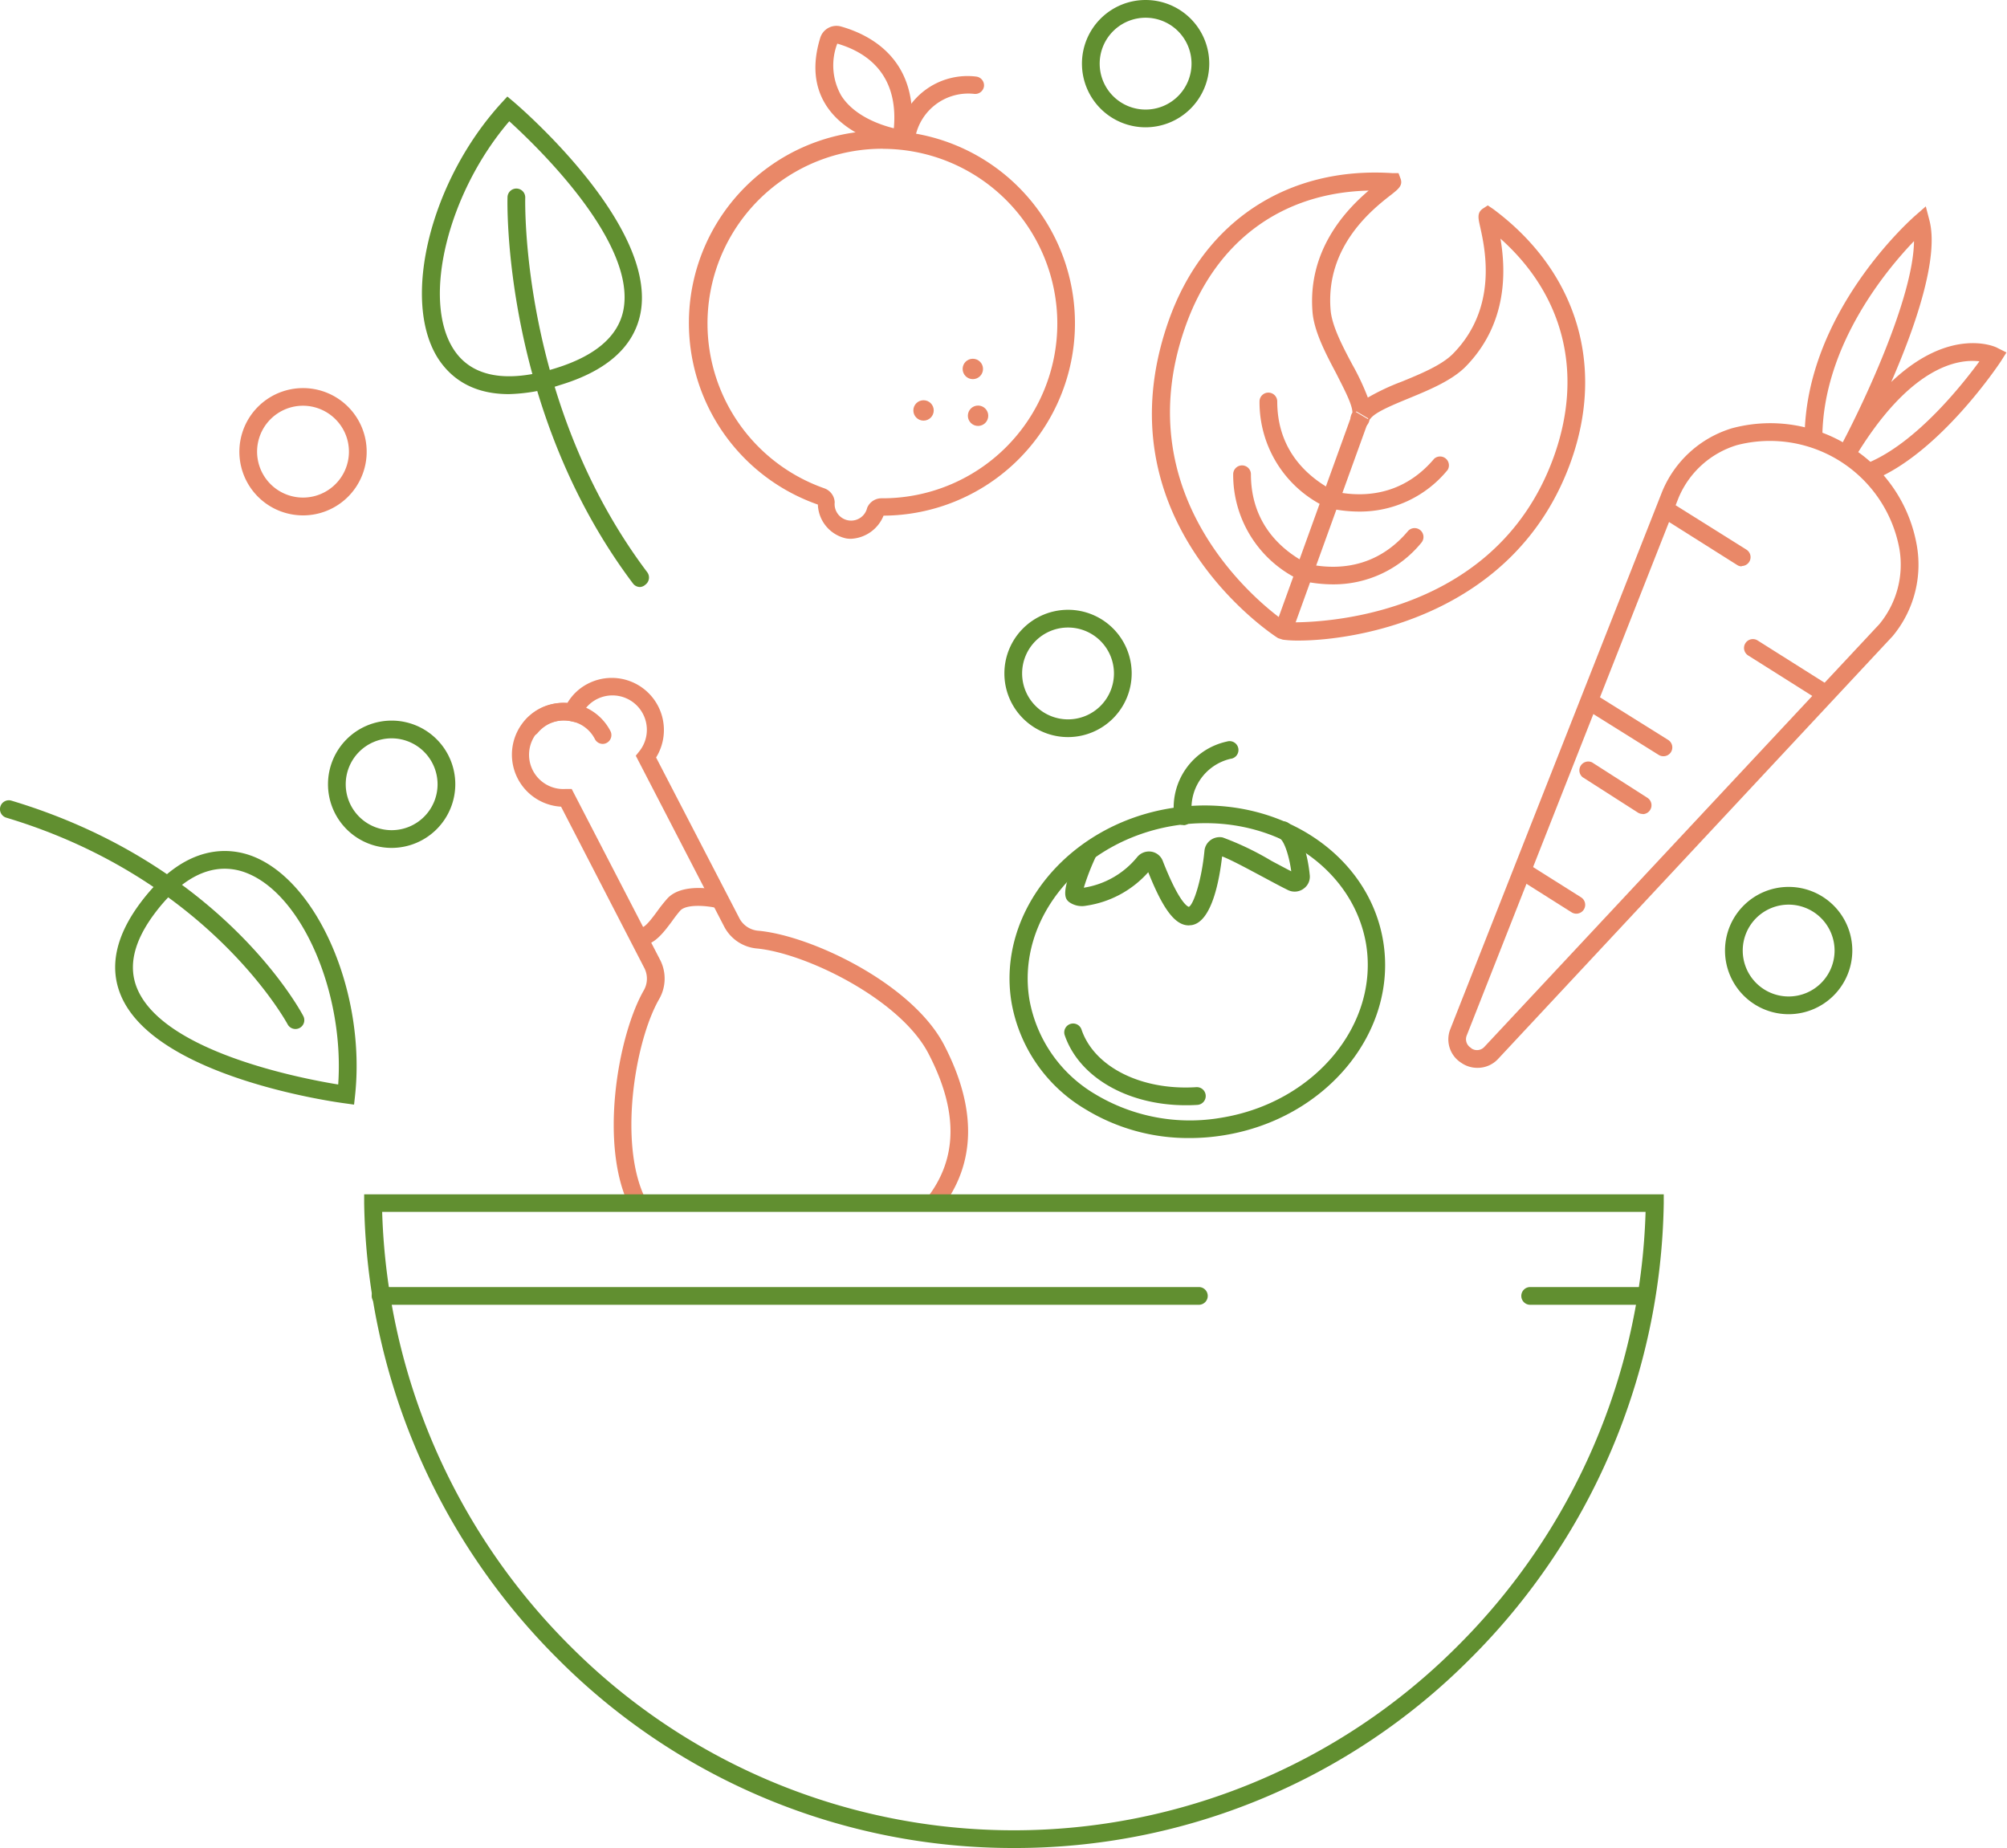 <svg
    xmlns="http://www.w3.org/2000/svg" viewBox="0 0 226.4 208.47">
    <g id="Ebene_2" data-name="Ebene 2">
        <g id="Layer_1" data-name="Layer 1">
            <path style="fill:#e98868" d="M106.18,136.33l-1.58-1.22c3.45-4.47,3.49-9.79.14-16.25C101.59,112.77,91,107.56,85.42,107a4.62,4.62,0,0,1-3.7-2.42l-10-19.33.4-.5a3.88,3.88,0,0,0-4.83-5.86,3.86,3.86,0,0,0-1.75,1.9l-.33.74-.79-.16A3.87,3.87,0,1,0,63.84,89l.65,0,10,19.33a4.63,4.63,0,0,1-.16,4.42c-2.77,4.88-4.6,16.54-1.45,22.62l-1.77.92c-3.57-6.88-1.47-19.32,1.49-24.53a2.64,2.64,0,0,0,.11-2.51L63.29,91a5.88,5.88,0,0,1-2.37-11.09A5.72,5.72,0,0,1,64,79.31a5.7,5.7,0,0,1,2.31-2.18,5.88,5.88,0,0,1,7.7,8.32l9.44,18.22A2.66,2.66,0,0,0,85.61,105c6,.58,17.34,6,20.91,12.92C110.21,125.06,110.1,131.25,106.18,136.33Z"/>
            <path style="fill:#618f30" d="M201.77,114.41a7.18,7.18,0,1,1,7.18-7.18A7.19,7.19,0,0,1,201.77,114.41Zm0-12.36a5.18,5.18,0,1,0,5.18,5.18A5.19,5.19,0,0,0,201.77,102.05Z"/>
            <path style="fill:#618f30" d="M114.37,208.47A72.43,72.43,0,0,1,63,187.21a74.17,74.17,0,0,1-21.92-51.48l0-1h146.6l0,1a74.17,74.17,0,0,1-21.92,51.48A72.39,72.39,0,0,1,114.37,208.47ZM43.11,136.71a72.18,72.18,0,0,0,21.31,49.08,70.66,70.66,0,0,0,99.9,0,72.18,72.18,0,0,0,21.31-49.08Z"/>
            <path style="fill:#618f30" d="M135.24,147.19H42.93a1,1,0,0,1,0-2h92.31a1,1,0,0,1,0,2Z"/>
            <path style="fill:#618f30" d="M184.89,147.19H172.61a1,1,0,0,1,0-2h12.28a1,1,0,0,1,0,2Z"/>
            <path style="fill:#e98868" d="M166.62,120.46A3.14,3.14,0,0,1,165,120l-.17-.11a3.13,3.13,0,0,1-1.23-3.79l23.92-60.69a12.4,12.4,0,0,1,7.86-7.1,16.64,16.64,0,0,1,13.42,2.14,16.42,16.42,0,0,1,7.43,11.1,12.59,12.59,0,0,1-2.72,10.2l-44.55,47.74A3.14,3.14,0,0,1,166.62,120.46Zm-.6-2.17a1.12,1.12,0,0,0,1.42-.19L212,70.41a10.53,10.53,0,0,0,2.25-8.56,14.85,14.85,0,0,0-18.3-11.64,10.4,10.4,0,0,0-6.6,5.95l-23.9,60.66a1.13,1.13,0,0,0,.44,1.36Z"/>
            <path style="fill:#e98868" d="M211.13,54.12a1,1,0,0,1-.38-1.92c5.44-2.28,10.6-8.79,12.54-11.44-2.36-.29-7.85.47-14.17,11.06l-1.74-1c2.54-4.67,8.46-17.09,8.53-23.62-3.12,3.25-10.28,11.82-10.34,22.15a1,1,0,0,1-1,1h0a1,1,0,0,1-1-1c.08-14.06,12-24.6,12.45-25l1.22-1.07.41,1.58C218.76,29.1,216,37,213.34,43.09c6.64-6.31,11.76-4,12-3.83l1,.5-.63,1c-.27.41-6.82,10.22-14.25,13.33A.91.91,0,0,1,211.13,54.12Z"/>
            <path style="fill:#e98868" d="M196.48,63.89a.94.94,0,0,1-.53-.16l-8.43-5.32a1,1,0,1,1,1.06-1.69L197,62a1,1,0,0,1-.53,1.85Z"/>
            <path style="fill:#e98868" d="M205.89,79.24a1,1,0,0,1-.53-.15l-8.16-5.15a1,1,0,0,1-.31-1.38,1,1,0,0,1,1.38-.31l8.16,5.15a1,1,0,0,1-.54,1.84Z"/>
            <path style="fill:#e98868" d="M187.64,85.31a1,1,0,0,1-.53-.15l-8-5a1,1,0,1,1,1.07-1.69l8,5a1,1,0,0,1,.31,1.38A1,1,0,0,1,187.64,85.31Z"/>
            <path style="fill:#e98868" d="M185.31,91.82a1,1,0,0,1-.54-.15l-6.25-4A1,1,0,0,1,179.59,86l6.25,4a1,1,0,0,1-.53,1.84Z"/>
            <path style="fill:#e98868" d="M177.82,103.07a1,1,0,0,1-.53-.15l-5.62-3.55a1,1,0,1,1,1.06-1.69l5.63,3.55a1,1,0,0,1-.54,1.84Z"/>
            <path style="fill:#618f30" d="M57.4,44.46c-4.32,0-6.68-2-8-4.05-4.18-6.61-.82-20.07,7.18-28.81l.65-.71.74.62c.67.57,16.3,14,14.26,23.93-.77,3.71-3.82,6.42-9.07,8A19.82,19.82,0,0,1,57.4,44.46Zm.05-30.78c-6.87,8-9.89,20-6.32,25.66,2.53,4,7.64,3.41,11.48,2.22,4.5-1.38,7.09-3.58,7.7-6.52C71.88,27.36,60.49,16.44,57.45,13.68Z"/>
            <path style="fill:#618f30" d="M72.21,66.22a1,1,0,0,1-.8-.39C56.59,46.16,57.24,22.51,57.25,22.27a1,1,0,0,1,1-1,1,1,0,0,1,1,1c0,.23-.62,23.19,13.76,42.28a1,1,0,0,1-.2,1.4A1,1,0,0,1,72.21,66.22Z"/>
            <path style="fill:#618f30" d="M39.94,124.61l-1-.14c-.88-.11-21.4-2.89-25.3-12.17-1.35-3.21-.59-6.75,2.25-10.52C21,95,26,95.61,28.55,96.61c7.37,2.91,12.74,15.52,11.5,27ZM25.33,98c-2.68,0-5.36,1.69-7.85,5-2.38,3.16-3.06,6-2,8.53,3,7.15,18.5,10.13,22.67,10.81.72-10.2-4-21.38-10.33-23.86A6.69,6.69,0,0,0,25.33,98Z"/>
            <path style="fill:#618f30" d="M33.32,116.08a1,1,0,0,1-.88-.54c-.09-.16-8.92-16.46-31.73-23.3a1,1,0,1,1,.58-1.92c23.65,7.1,32.55,23.59,32.92,24.29a1,1,0,0,1-.89,1.47Z"/>
            <path style="fill:#e98868" d="M96,60.78a2.84,2.84,0,0,1-.58-.05,4.05,4.05,0,0,1-3.16-3.81,21.7,21.7,0,0,1,10-42,21.71,21.71,0,0,1-2.59,43.25A4.18,4.18,0,0,1,96,60.78Zm3.61-44A19.71,19.71,0,0,0,93,55.09a1.76,1.76,0,0,1,1.16,1.57,1.86,1.86,0,0,0,3.66.63,1.75,1.75,0,0,1,1.61-1.08h.13a19.71,19.71,0,0,0,0-39.42ZM120,40.05h0Z"/>
            <path style="fill:#e98868" d="M102.53,16.79l-1-.13c-.24,0-5.81-.82-8.34-4.78-1.35-2.12-1.57-4.69-.65-7.65A1.91,1.91,0,0,1,94.91,3h0c3.5,1,9.15,4,7.77,12.84ZM94.45,4.92a6.88,6.88,0,0,0,.45,5.87c1.46,2.3,4.39,3.3,5.93,3.68C101.38,8.33,97.74,5.88,94.45,4.92Zm-.08,0Z"/>
            <path style="fill:#e98868" d="M102.26,16.27a1,1,0,0,1-.24,0,1,1,0,0,1-.73-1.22,8,8,0,0,1,8.84-6.41A1,1,0,0,1,111,9.73a1,1,0,0,1-1.12.86,6.09,6.09,0,0,0-6.64,4.92A1,1,0,0,1,102.26,16.27Z"/>
            <circle style="fill:#e98868" cx="110.33" cy="46.9" r="1.15"/>
            <circle style="fill:#e98868" cx="104.18" cy="46.3" r="1.15"/>
            <circle style="fill:#e98868" cx="109.74" cy="41.62" r="1.15"/>
            <path style="fill:#618f30" d="M134.14,128.38a22.24,22.24,0,0,1-11.7-3.25,17.49,17.49,0,0,1-8.34-12.07c-1.67-10.16,6.37-20,17.93-21.88s22.32,4.82,24,15h0c1.67,10.17-6.37,20-17.93,21.88A24,24,0,0,1,134.14,128.38ZM136,92.86a22.2,22.2,0,0,0-3.6.29c-10.47,1.72-17.77,10.51-16.28,19.59a15.56,15.56,0,0,0,7.42,10.69,20.73,20.73,0,0,0,14.28,2.65c10.47-1.72,17.77-10.51,16.28-19.59C152.73,98.47,145,92.86,136,92.86Z"/>
            <path style="fill:#618f30" d="M133.47,93.07a1,1,0,0,1-1-.91,7.62,7.62,0,0,1,5.94-8.51,1,1,0,1,1,.4,1.95A5.7,5.7,0,0,0,134.47,92a1,1,0,0,1-.91,1.09Z"/>
            <path style="fill:#618f30" d="M134.1,104.39c-1.53,0-2.89-1.78-4.57-6a11.61,11.61,0,0,1-7,3.78,2.49,2.49,0,0,1-1.94-.42c-.43-.37-1.09-1,1.24-6a1,1,0,1,1,1.81.84,25.94,25.94,0,0,0-1.38,3.55,9.69,9.69,0,0,0,6-3.43,1.72,1.72,0,0,1,1.59-.64,1.66,1.66,0,0,1,1.32,1.06c1.89,4.83,2.84,5.15,2.94,5.17.53-.26,1.44-3,1.76-6.33a1.69,1.69,0,0,1,.69-1.2,1.74,1.74,0,0,1,1.36-.3,32.75,32.75,0,0,1,5.52,2.65c.83.44,1.63.87,2.22,1.17-.22-1.63-.75-3.35-1.28-3.71A1,1,0,1,1,145.52,93c1.7,1.12,2.15,4.91,2.22,5.66a1.65,1.65,0,0,1-.66,1.57,1.7,1.7,0,0,1-1.76.19c-.65-.31-1.69-.87-2.79-1.46-1.52-.81-3.71-2-4.67-2.35-.28,2.46-1.11,7.37-3.43,7.75Zm-11.95-3.65h0Zm23.61-1.84v0Z"/>
            <path style="fill:#618f30" d="M133.77,124.68c-6.52,0-12-3.12-13.65-7.86a1,1,0,1,1,1.89-.65c1.44,4.2,6.75,6.87,12.94,6.47a1,1,0,0,1,1.06.94,1,1,0,0,1-.94,1.06C134.64,124.67,134.2,124.68,133.77,124.68Z"/>
            <path style="fill:#e98868" d="M72.39,106.63a2.16,2.16,0,0,1-.83-.17l.75-1.86c.38.17,1.28-1.06,1.82-1.79a17.84,17.84,0,0,1,1.15-1.45c1.73-1.89,5.75-1,6.2-.84L81,102.46c-1.36-.33-3.57-.47-4.25.25-.33.37-.68.84-1,1.29C74.85,105.2,73.78,106.63,72.39,106.63Z"/>
            <path style="fill:#e98868" d="M68,83.92a1,1,0,0,1-.89-.54,3.83,3.83,0,0,0-2.27-1.92,3.93,3.93,0,0,0-3,.25,4,4,0,0,0-1.21,1,1,1,0,0,1-1.54-1.27,5.75,5.75,0,0,1,1.83-1.49,5.88,5.88,0,0,1,7.94,2.52,1,1,0,0,1-.43,1.34A1,1,0,0,1,68,83.92Z"/>
            <rect style="fill:#e98868" x="136.28" y="58.07" width="25.66" height="2" transform="translate(42.88 179.23) rotate(-70.13)"/>
            <path style="fill:#e98868" d="M150.34,65.92a15.92,15.92,0,0,1-3.56-.42l-.17,0a1,1,0,0,1,.36-2l.26.06c4.66,1.08,8.67-.18,11.58-3.63a1,1,0,0,1,1.53,1.29A12.77,12.77,0,0,1,150.34,65.92Z"/>
            <path style="fill:#e98868" d="M147.44,65.71a1,1,0,0,1-.49-.13l-.16-.08a13.11,13.11,0,0,1-7.68-12,1,1,0,0,1,1-1h0a1,1,0,0,1,1,1c0,4.53,2.31,8.05,6.58,10.2l.24.13a1,1,0,0,1-.49,1.87Z"/>
            <path style="fill:#e98868" d="M153.31,57.71a15.92,15.92,0,0,1-3.56-.42l-.17,0a1,1,0,0,1-.8-1.16,1,1,0,0,1,1.16-.81l.26.06c4.66,1.08,8.67-.18,11.58-3.63A1,1,0,0,1,163.31,53,12.77,12.77,0,0,1,153.31,57.71Z"/>
            <path style="fill:#e98868" d="M150.41,57.5a1,1,0,0,1-.5-.13l-.15-.08a13.09,13.09,0,0,1-7.68-12,1,1,0,0,1,1-1h0a1,1,0,0,1,1,1c0,4.52,2.31,8,6.58,10.2l.24.12a1,1,0,0,1-.49,1.87Z"/>
            <path style="fill:#e98868" d="M146.48,72.26a12.89,12.89,0,0,1-1.77-.1l-.53-.17c-.21-.11-20.55-13.12-12.25-36.09,4-11,13.39-17.14,25.14-16.37l.69,0,.25.68c.23.73-.28,1.12-1,1.7-2.06,1.59-7.52,5.81-6.91,13.07.15,1.8,1.36,4.1,2.44,6.13a27.55,27.55,0,0,1,1.76,3.74,25.24,25.24,0,0,1,3.8-1.79c2.13-.87,4.53-1.86,5.8-3.15,5.11-5.19,3.62-11.85,3.06-14.36-.21-.93-.35-1.54.29-2l.58-.38.62.42c9.41,7,12.67,17.64,8.72,28.57C170.91,69.46,153,72.26,146.48,72.26Zm-1.42-2.07c1.44.07,23.25.59,30.2-18.62,3.39-9.38,1.19-18.24-6-24.65.58,3.4.91,9.51-3.93,14.44-1.56,1.58-4.16,2.65-6.47,3.6-1.81.75-3.87,1.59-4.31,2.34l-.05,0a1.28,1.28,0,0,1-.89,1.06l-.64.16-.41-.54a1.32,1.32,0,0,1,0-1.44c0-.92-1-2.77-1.83-4.42-1.16-2.19-2.48-4.69-2.67-6.9-.57-6.93,3.69-11.47,6.33-13.72-9.74.23-17.16,5.64-20.59,15.11C126.4,57.08,143.89,69.41,145.06,70.19Zm7.87-23.73,1.4.83a.34.34,0,0,0,0-.1l-1.3-.77Z"/>
            <path style="fill:#618f30" d="M120.48,83.15A7.18,7.18,0,1,1,127.66,76,7.19,7.19,0,0,1,120.48,83.15Zm0-12.36A5.18,5.18,0,1,0,125.66,76,5.18,5.18,0,0,0,120.48,70.79Z"/>
            <path style="fill:#618f30" d="M44.18,95.65a7.18,7.18,0,1,1,7.18-7.18A7.19,7.19,0,0,1,44.18,95.65Zm0-12.36a5.18,5.18,0,1,0,5.18,5.18A5.19,5.19,0,0,0,44.18,83.29Z"/>
            <path style="fill:#e98868" d="M34.18,58.14a7.26,7.26,0,0,1-2.63-.5,7.18,7.18,0,1,1,9.21-9.56,7.18,7.18,0,0,1-6.58,10.06Zm0-12.37a5.18,5.18,0,1,0,4.75,3.11h0a5.21,5.21,0,0,0-2.86-2.75A5.16,5.16,0,0,0,34.18,45.77Z"/>
            <path style="fill:#618f30" d="M129.23,14.36a7.18,7.18,0,1,1,7.18-7.18A7.19,7.19,0,0,1,129.23,14.36Zm0-12.36a5.18,5.18,0,1,0,5.18,5.18A5.18,5.18,0,0,0,129.23,2Z"/>
        </g>
    </g>
</svg>
